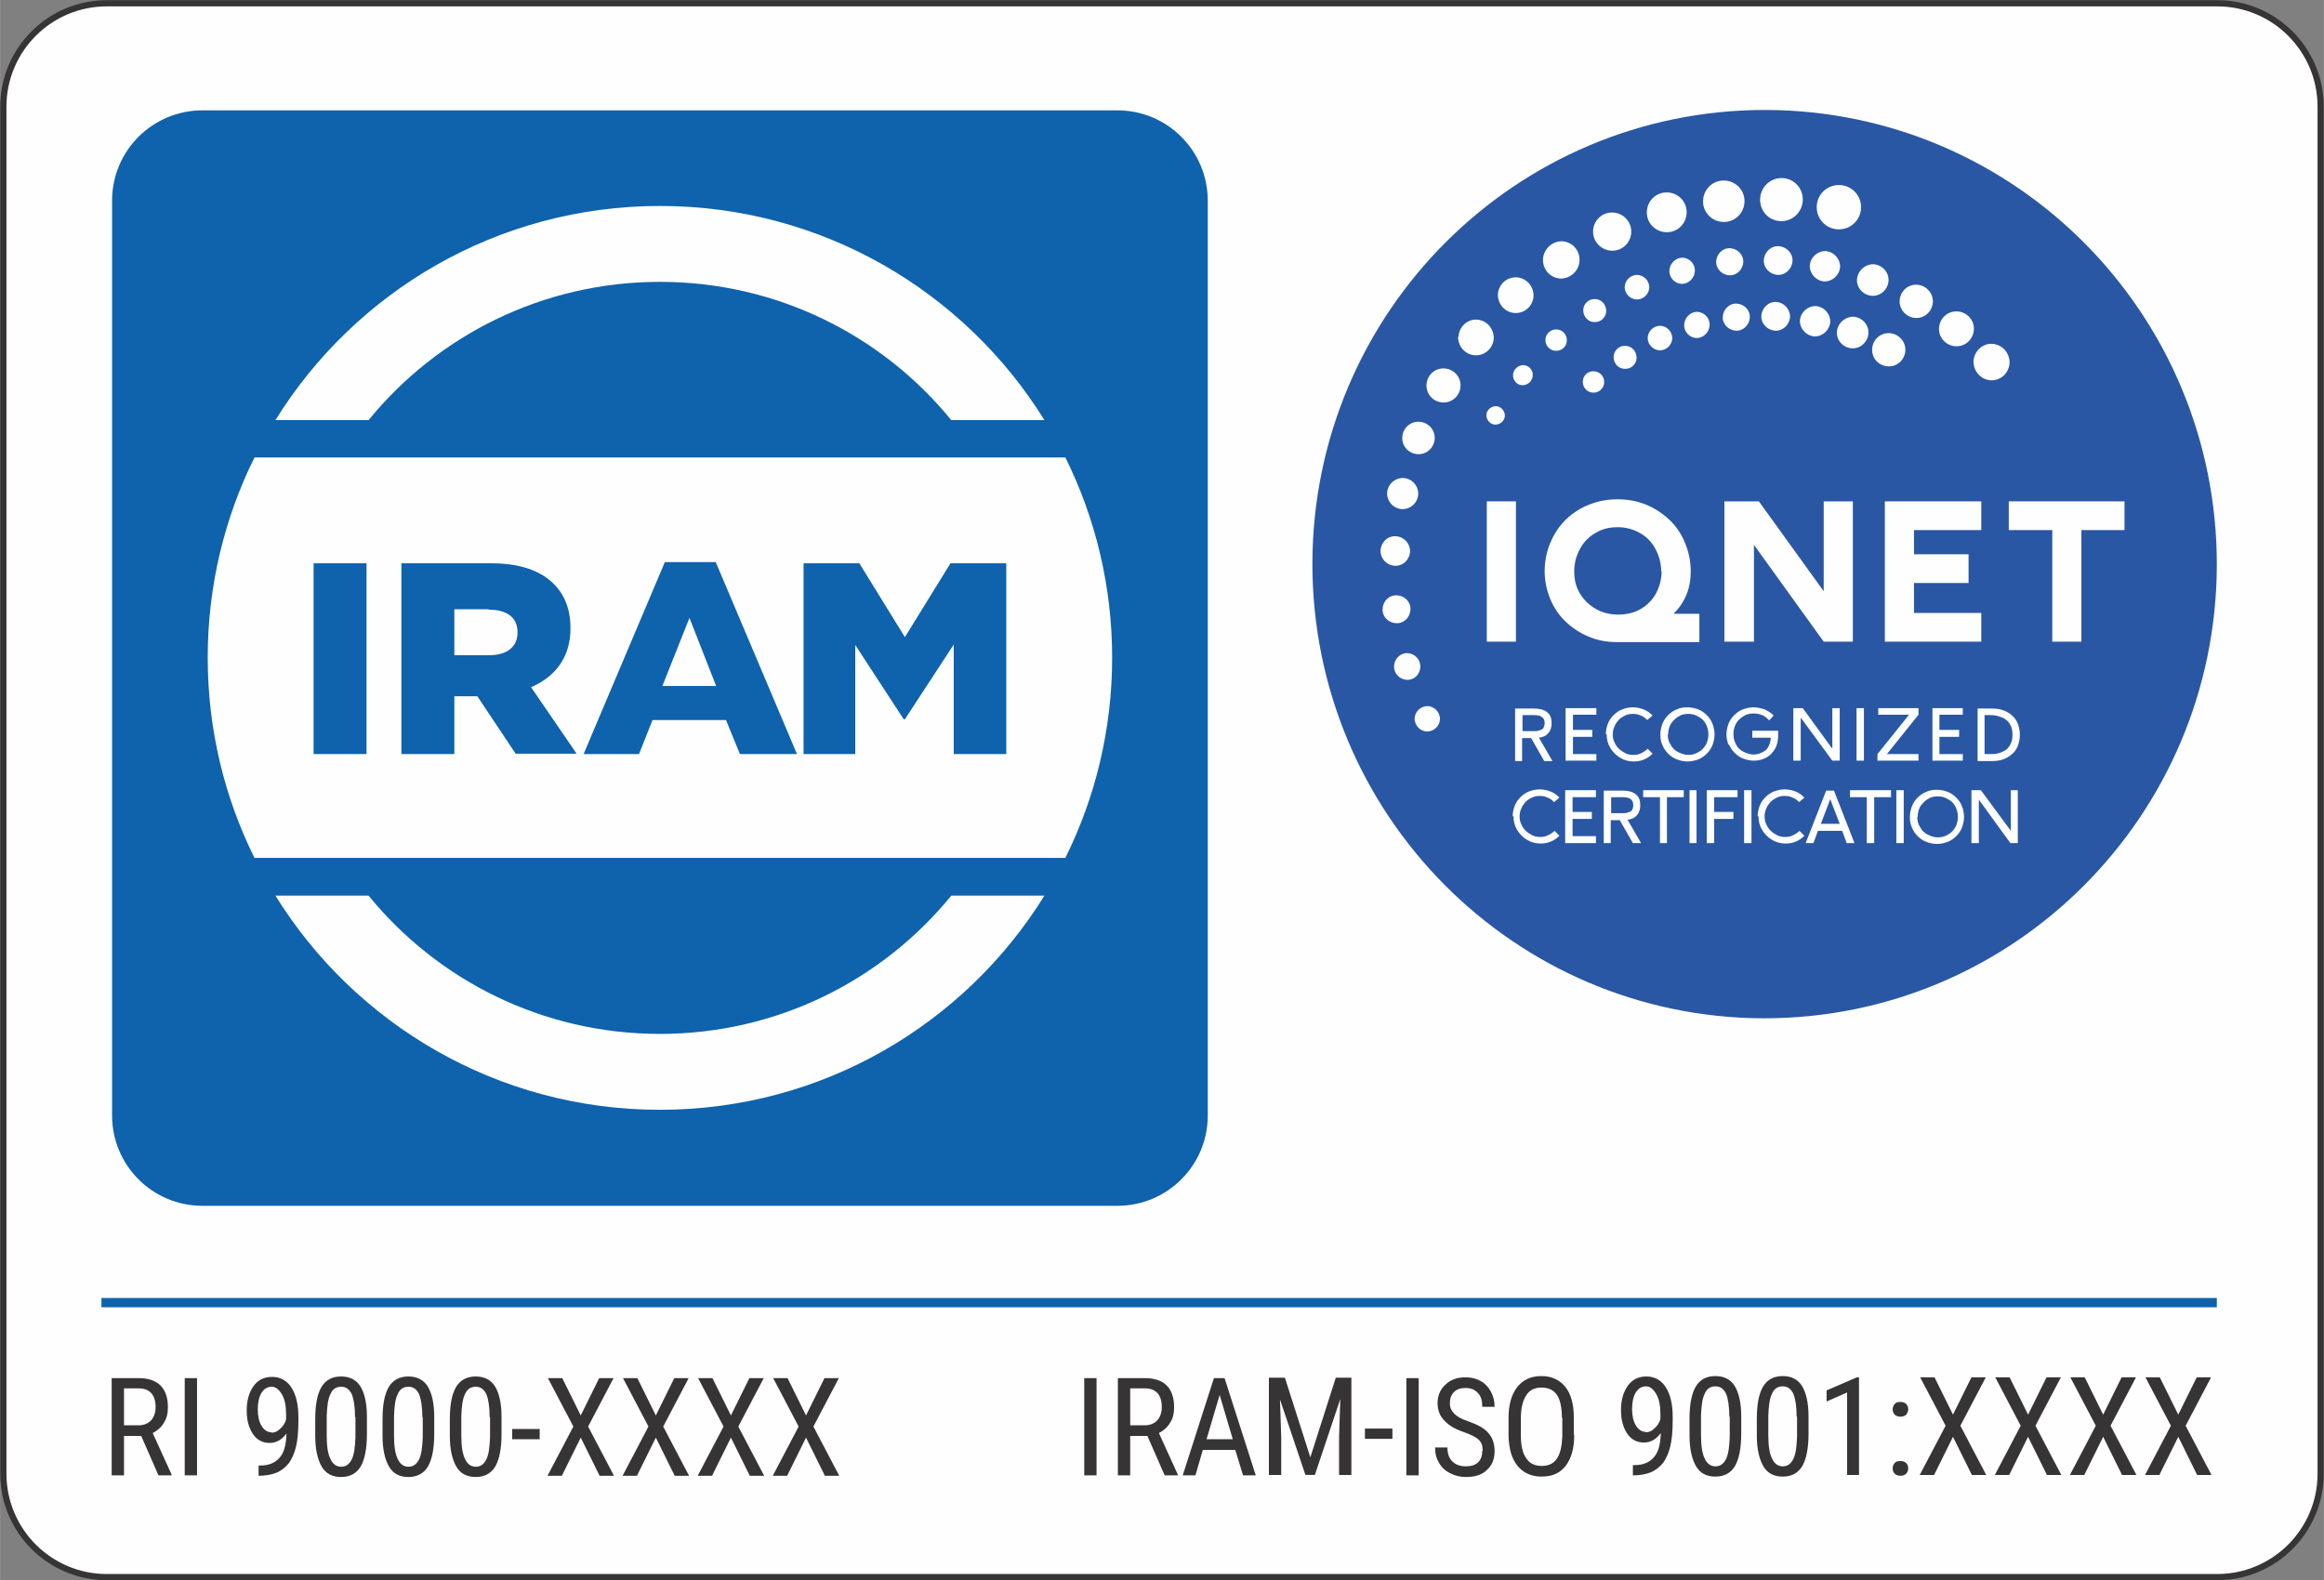 <?xml version="1.0" encoding="UTF-8"?>
<!DOCTYPE svg PUBLIC "-//W3C//DTD SVG 1.1//EN" "http://www.w3.org/Graphics/SVG/1.1/DTD/svg11.dtd">
<!-- Creator: CorelDRAW X5 -->
<svg xmlns="http://www.w3.org/2000/svg" xml:space="preserve" width="77.825mm" height="52.934mm" style="shape-rendering:geometricPrecision; text-rendering:geometricPrecision; image-rendering:optimizeQuality; fill-rule:evenodd; clip-rule:evenodd"
viewBox="0 0 5663 3852"
 xmlns:xlink="http://www.w3.org/1999/xlink">
 <rect x="0" y="0" width="5663" height="3852" fill="#808080" stroke="none"/>
 <defs>
  <style type="text/css">
   <![CDATA[
    .str0 {stroke:#373435;stroke-width:15.092}
    .str1 {stroke:#0F62AC;stroke-width:22.646}
    .fil2 {fill:none;fill-rule:nonzero}
    .fil3 {fill:#0F62AC}
    .fil4 {fill:#FEFEFE}
    .fil5 {fill:#2957A4;fill-rule:nonzero}
    .fil1 {fill:#373435;fill-rule:nonzero}
    .fil6 {fill:#FEFEFE;fill-rule:nonzero}
    .fil0 {fill:#FEFEFE;fill-rule:nonzero}
   ]]>
  </style>
 </defs>
 <g id="Capa_x0020_1">
  <path class="fil0 str0" d="M5403 3844l-5143 0c-139,0 -252,-113 -252,-252l0 -3332c0,-139 113,-252 252,-252l5143 0c139,0 252,113 252,252l0 3332c0,139 -113,252 -252,252z"/>
  <path class="fil1" d="M344 3500l-42 0 0 96 -30 0 0 -237 66 0c23,0 41,6 53,18 12,12 18,30 18,53 0,15 -3,28 -10,38 -6,11 -16,19 -27,25l46 101 0 2 -32 0 -42 -96zm-42 -26l36 0c12,0 22,-4 30,-12 7,-8 11,-19 11,-32 0,-30 -14,-46 -41,-46l-36 0 0 90zm178 122l-30 0 0 -237 30 0 0 237zm217 -101c-11,15 -25,22 -40,22 -17,0 -31,-7 -41,-22 -10,-15 -15,-34 -15,-57 0,-25 6,-45 17,-60 11,-15 26,-22 45,-22 20,0 36,9 47,26 11,17 17,41 17,72l0 9c0,26 -2,48 -6,64 -4,16 -10,29 -17,39 -8,10 -18,18 -29,23 -12,5 -27,8 -45,8l0 -25 5 0c20,0 36,-7 46,-19 11,-12 16,-31 17,-58zm-35 -3c7,0 14,-3 20,-9 7,-6 12,-13 15,-23l0 -13c0,-20 -3,-36 -10,-48 -7,-12 -15,-19 -25,-19 -10,0 -19,5 -25,15 -6,10 -9,24 -9,40 0,16 3,30 9,40 6,10 14,16 24,16zm232 3c0,35 -5,61 -15,79 -10,17 -26,26 -48,26 -21,0 -37,-8 -47,-25 -10,-17 -16,-42 -16,-75l0 -41c0,-35 5,-61 15,-78 10,-17 26,-26 48,-26 21,0 37,8 47,24 10,16 16,41 16,74l0 42zm-29 -41c0,-25 -3,-44 -8,-56 -6,-12 -14,-18 -26,-18 -12,0 -21,6 -26,18 -6,12 -8,29 -9,53l0 49c0,25 3,44 9,56 6,13 15,19 26,19 12,0 20,-6 26,-18 6,-12 8,-30 9,-54l0 -49zm193 41c0,35 -5,61 -15,79 -10,17 -26,26 -48,26 -21,0 -37,-8 -47,-25 -10,-17 -16,-42 -16,-75l0 -41c0,-35 5,-61 15,-78 10,-17 26,-26 48,-26 21,0 37,8 47,24 10,16 16,41 16,74l0 42zm-29 -41c0,-25 -3,-44 -8,-56 -6,-12 -14,-18 -26,-18 -12,0 -21,6 -26,18 -6,12 -8,29 -9,53l0 49c0,25 3,44 9,56 6,13 15,19 26,19 12,0 20,-6 26,-18 6,-12 8,-30 9,-54l0 -49zm193 41c0,35 -5,61 -15,79 -10,17 -26,26 -48,26 -21,0 -37,-8 -47,-25 -10,-17 -16,-42 -16,-75l0 -41c0,-35 5,-61 15,-78 10,-17 26,-26 48,-26 21,0 37,8 47,24 10,16 16,41 16,74l0 42zm-29 -41c0,-25 -3,-44 -8,-56 -6,-12 -14,-18 -26,-18 -12,0 -21,6 -26,18 -6,12 -8,29 -9,53l0 49c0,25 3,44 9,56 6,13 15,19 26,19 12,0 20,-6 26,-18 6,-12 8,-30 9,-54l0 -49zm122 54l-67 0 0 -25 67 0 0 25zm100 -58l45 -91 35 0 -62 118 63 120 -35 0 -46 -93 -46 93 -35 0 63 -120 -62 -118 35 0 45 91zm183 0l45 -91 35 0 -62 118 63 120 -35 0 -46 -93 -46 93 -35 0 63 -120 -62 -118 35 0 45 91zm183 0l45 -91 35 0 -62 118 63 120 -35 0 -46 -93 -46 93 -35 0 63 -120 -62 -118 35 0 45 91zm183 0l45 -91 35 0 -62 118 63 120 -35 0 -46 -93 -46 93 -35 0 63 -120 -62 -118 35 0 45 91z"/>
  <path class="fil1" d="M2672 3596l-30 0 0 -237 30 0 0 237zm124 -96l-42 0 0 96 -30 0 0 -237 66 0c23,0 41,6 53,18 12,12 18,30 18,53 0,15 -3,28 -10,38 -6,11 -16,19 -27,25l46 101 0 2 -32 0 -42 -96zm-42 -26l36 0c12,0 22,-4 30,-12 7,-8 11,-19 11,-32 0,-30 -14,-46 -41,-46l-36 0 0 90zm257 60l-80 0 -18 62 -31 0 76 -237 26 0 76 237 -31 0 -19 -62zm-72 -26l65 0 -32 -108 -32 108zm192 -150l62 194 62 -194 38 0 0 237 -30 0 0 -92 3 -93 -62 185 -23 0 -62 -184 3 92 0 92 -30 0 0 -237 38 0zm262 149l-67 0 0 -25 67 0 0 25zm64 89l-30 0 0 -237 30 0 0 237zm156 -60c0,-12 -3,-21 -10,-27 -6,-6 -18,-12 -35,-18 -17,-6 -29,-12 -38,-19 -9,-7 -15,-14 -20,-22 -4,-8 -7,-18 -7,-29 0,-19 6,-34 19,-46 12,-12 29,-18 49,-18 14,0 26,3 37,9 11,6 19,15 25,26 6,11 9,23 9,37l-30 0c0,-15 -3,-26 -11,-34 -7,-8 -17,-12 -30,-12 -12,0 -21,3 -28,10 -7,7 -10,16 -10,28 0,10 4,18 11,25 7,7 18,13 33,18 23,8 40,17 50,29 10,11 15,26 15,44 0,19 -6,35 -19,46 -12,12 -29,17 -51,17 -14,0 -26,-3 -38,-9 -12,-6 -21,-14 -27,-25 -7,-11 -10,-23 -10,-38l30 0c0,15 4,26 12,34 8,8 19,12 33,12 13,0 23,-3 30,-10 7,-7 10,-16 10,-28zm223 -38c0,32 -7,57 -21,75 -14,18 -33,26 -59,26 -24,0 -44,-9 -58,-26 -14,-17 -21,-41 -22,-72l0 -45c0,-32 7,-57 21,-75 14,-18 34,-27 59,-27 25,0 44,9 58,26 14,17 21,42 21,74l0 43zm-30 -42c0,-25 -4,-44 -12,-56 -8,-12 -21,-18 -38,-18 -16,0 -29,6 -37,19 -8,12 -13,31 -13,55l0 43c0,24 4,43 13,55 8,13 21,19 38,19 17,0 29,-6 37,-18 8,-12 12,-30 13,-54l0 -45zm240 38c-11,15 -25,22 -40,22 -17,0 -31,-7 -41,-22 -10,-15 -15,-34 -15,-57 0,-25 6,-45 17,-60 11,-15 26,-22 45,-22 20,0 36,9 47,26 11,17 17,41 17,72l0 9c0,26 -2,48 -6,64 -4,16 -10,29 -17,39 -8,10 -18,18 -29,23 -12,5 -27,8 -45,8l0 -25 5 0c20,0 36,-7 46,-19 11,-12 16,-31 17,-58zm-35 -3c7,0 14,-3 20,-9 7,-6 12,-13 15,-23l0 -13c0,-20 -3,-36 -10,-48 -7,-12 -15,-19 -25,-19 -10,0 -19,5 -25,15 -6,10 -9,24 -9,40 0,16 3,30 9,40 6,10 14,16 24,16zm232 3c0,35 -5,61 -15,79 -10,17 -26,26 -48,26 -21,0 -37,-8 -47,-25 -10,-17 -16,-42 -16,-75l0 -41c0,-35 5,-61 15,-78 10,-17 26,-26 48,-26 21,0 37,8 47,24 10,16 16,41 16,74l0 42zm-29 -41c0,-25 -3,-44 -8,-56 -6,-12 -14,-18 -26,-18 -12,0 -21,6 -26,18 -6,12 -8,29 -9,53l0 49c0,25 3,44 9,56 6,13 15,19 26,19 12,0 20,-6 26,-18 6,-12 8,-30 9,-54l0 -49zm193 41c0,35 -5,61 -15,79 -10,17 -26,26 -48,26 -21,0 -37,-8 -47,-25 -10,-17 -16,-42 -16,-75l0 -41c0,-35 5,-61 15,-78 10,-17 26,-26 48,-26 21,0 37,8 47,24 10,16 16,41 16,74l0 42zm-29 -41c0,-25 -3,-44 -8,-56 -6,-12 -14,-18 -26,-18 -12,0 -21,6 -26,18 -6,12 -8,29 -9,53l0 49c0,25 3,44 9,56 6,13 15,19 26,19 12,0 20,-6 26,-18 6,-12 8,-30 9,-54l0 -49zm152 142l-29 0 0 -201 -50 22 0 -27 74 -32 5 0 0 239zm82 -16c0,-5 2,-10 5,-13 3,-4 8,-5 14,-5 6,0 11,2 14,5 3,3 5,8 5,13 0,5 -2,9 -5,13 -3,3 -8,5 -14,5 -6,0 -11,-2 -14,-5 -3,-3 -5,-8 -5,-13zm0 -144c0,-5 2,-10 5,-13 3,-4 8,-5 14,-5 6,0 11,2 14,5 3,3 5,8 5,13 0,5 -2,9 -5,13 -3,3 -8,5 -14,5 -6,0 -11,-2 -14,-5 -3,-3 -5,-8 -5,-13zm147 13l45 -91 35 0 -62 118 63 120 -35 0 -46 -93 -46 93 -35 0 63 -120 -62 -118 35 0 45 91zm183 0l45 -91 35 0 -62 118 63 120 -35 0 -46 -93 -46 93 -35 0 63 -120 -62 -118 35 0 45 91zm183 0l45 -91 35 0 -62 118 63 120 -35 0 -46 -93 -46 93 -35 0 63 -120 -62 -118 35 0 45 91zm183 0l45 -91 35 0 -62 118 63 120 -35 0 -46 -93 -46 93 -35 0 63 -120 -62 -118 35 0 45 91z"/>
  <line class="fil2 str1" x1="247" y1="3175" x2="5402" y2= "3175" />
  <path class="fil3" d="M2723 2939l-2230 0c-122,0 -220,-99 -220,-220l0 -2230c0,-122 99,-220 220,-220l2230 0c122,0 220,99 220,220l0 2230c0,122 -99,220 -220,220z"/>
  <path class="fil4" d="M2596 2091c73,-147 114,-313 114,-488 0,-175 -41,-341 -114,-488l-1976 0c-73,147 -114,313 -114,488 0,175 41,341 114,488l1976 0z"/>
  <path class="fil3" d="M2452 1838l0 0 -128 0 0 -267 -119 182 -3 0 -118 -181 0 266 -126 0 0 -465 136 0 111 180 111 -180 136 0 0 465zm-649 0l0 0 -34 -83 -179 0 -33 83 -135 0 198 -468 124 0 198 468 -138 0zm-546 0l0 0 -94 -141 -56 0 0 141 -129 0 0 -465 220 0c71,0 120,19 151,50 27,27 41,62 41,108l0 1c0,71 -38,118 -96,143l111 162 -149 0zm-364 0l0 0 -129 0 0 -465 129 0 0 465zm298 -353l0 0 -84 0 0 112 85 0c44,0 69,-21 69,-55l0 -1c0,-37 -27,-55 -70,-55zm423 187l131 0 -65 -166 -66 166z"/>
  <path class="fil4" d="M1608 502c396,0 743,209 937,522l-227 0c-168,-206 -424,-337 -710,-337 -286,0 -542,131 -710,337l-227 0c194,-313 541,-522 937,-522zm937 1681c-194,313 -541,522 -937,522 -396,0 -743,-209 -937,-522l227 0c168,206 424,337 710,337 286,0 542,-131 710,-337l227 0z"/>
  <path class="fil5" d="M5402 1378c-2,611 -496,1105 -1105,1104 -608,-2 -1100,-498 -1099,-1110 2,-611 496,-1105 1105,-1104 609,2 1100,498 1099,1110z"/>
  <polygon class="fil6" points="3623,1564 3694,1564 3694,1222 3623,1222 "/>
  <path class="fil6" d="M4049 1392c0,20 -5,38 -14,55 -9,16 -22,29 -38,38 -16,9 -34,13 -54,13 -30,0 -55,-10 -76,-30 -21,-20 -31,-45 -31,-75 0,-20 5,-39 14,-55 9,-17 22,-30 38,-39 16,-10 34,-14 54,-14 20,0 38,5 54,14 16,9 29,22 38,39 9,17 14,35 14,55zm30 103c27,-27 41,-61 41,-102 0,-25 -5,-48 -14,-70 -9,-22 -22,-41 -38,-56 -16,-15 -35,-28 -57,-37 -22,-9 -45,-13 -70,-13 -33,0 -63,8 -90,23 -27,15 -49,37 -64,64 -15,27 -23,56 -23,88 0,24 5,47 14,69 9,21 22,40 38,55 16,15 34,27 56,36 21,9 44,13 67,13l202 0 0 -69 -62 0z"/>
  <polygon class="fil6" points="4444,1222 4444,1441 4286,1222 4202,1222 4202,1564 4274,1564 4274,1328 4444,1564 4515,1564 4515,1222 "/>
  <polygon class="fil6" points="4828,1292 4828,1222 4593,1222 4593,1564 4828,1564 4828,1494 4664,1494 4664,1421 4797,1421 4797,1351 4664,1351 4664,1292 "/>
  <polygon class="fil6" points="4895,1222 4895,1292 5001,1292 5001,1564 5072,1564 5072,1292 5177,1292 5177,1222 "/>
  <path class="fil6" d="M3857 930c0,-14 12,-26 27,-25 14,0 26,13 25,27 0,14 -13,26 -27,25 -14,0 -26,-13 -25,-27z"/>
  <path class="fil6" d="M3932 870c0,-15 13,-28 29,-27 15,0 27,13 27,29 0,15 -13,28 -29,27 -15,0 -27,-13 -27,-29z"/>
  <path class="fil6" d="M4104 791c1,-17 15,-31 32,-31 17,1 31,15 30,33 -1,17 -15,31 -32,31 -17,-1 -31,-15 -30,-33z"/>
  <path class="fil6" d="M4292 770c1,-19 17,-35 36,-34 19,1 34,17 34,36 -1,19 -17,35 -36,34 -19,-1 -35,-17 -34,-36z"/>
  <path class="fil6" d="M4386 782c1,-20 18,-36 38,-36 20,1 36,18 36,38 -1,20 -18,36 -38,36 -20,-1 -36,-18 -36,-38z"/>
  <path class="fil6" d="M4476 810c1,-21 19,-38 40,-38 21,1 38,19 37,40 -1,21 -19,38 -40,37 -21,-1 -38,-19 -37,-40z"/>
  <path class="fil6" d="M4562 851c1,-22 19,-40 42,-39 22,1 40,20 39,42 -1,22 -19,40 -42,39 -22,-1 -40,-19 -39,-42z"/>
  <path class="fil6" d="M3622 1012c0,-12 11,-22 23,-22 12,0 22,11 22,23 0,12 -11,22 -23,22 -12,0 -22,-11 -22,-23z"/>
  <path class="fil6" d="M3687 914c0,-13 12,-24 25,-24 13,0 24,12 23,25 0,13 -12,24 -25,24 -13,0 -24,-12 -23,-25z"/>
  <path class="fil6" d="M3858 756c0,-15 13,-28 29,-27 15,0 27,13 27,29 0,15 -13,28 -29,27 -15,0 -27,-13 -27,-29z"/>
  <path class="fil6" d="M3959 699c1,-16 14,-29 31,-29 16,1 29,14 29,31 -1,16 -14,29 -31,29 -16,-1 -29,-14 -29,-31z"/>
  <path class="fil6" d="M4068 659c1,-17 15,-31 32,-31 17,1 31,15 30,33 -1,17 -15,31 -32,31 -17,-1 -31,-15 -30,-33z"/>
  <path class="fil6" d="M4182 637c1,-18 16,-33 34,-32 18,1 33,16 32,34 -1,18 -16,33 -34,32 -18,-1 -33,-16 -32,-34z"/>
  <path class="fil6" d="M4298 634c1,-19 17,-35 36,-34 19,1 35,17 34,36 -1,19 -17,35 -36,34 -19,-1 -35,-17 -34,-36z"/>
  <path class="fil6" d="M4410 648c1,-20 18,-36 38,-36 20,1 36,18 36,38 -1,20 -18,36 -38,36 -20,-1 -36,-18 -36,-38z"/>
  <path class="fil6" d="M4525 682c1,-21 19,-38 40,-38 21,1 38,19 37,40 -1,21 -19,38 -40,37 -21,-1 -38,-19 -37,-40z"/>
  <path class="fil6" d="M4629 733c1,-22 19,-40 42,-39 22,1 40,20 39,42 -1,22 -19,40 -42,39 -22,-1 -40,-20 -39,-42z"/>
  <path class="fil6" d="M4725 800c1,-23 20,-42 44,-41 23,1 42,20 41,44 -1,23 -20,42 -44,41 -23,-1 -42,-20 -41,-44z"/>
  <path class="fil6" d="M4809 881c1,-24 21,-44 45,-43 24,1 43,21 43,46 -1,24 -21,44 -45,43 -24,-1 -43,-21 -43,-46z"/>
  <path class="fil6" d="M3447 1751c1,-17 15,-30 32,-30 17,1 30,15 30,32 -1,17 -15,30 -32,30 -17,-1 -30,-15 -30,-32z"/>
  <path class="fil6" d="M3397 1623c1,-18 16,-32 33,-31 18,1 32,16 31,34 -1,18 -15,32 -33,31 -18,-1 -32,-16 -31,-34z"/>
  <path class="fil6" d="M3369 1484c1,-19 16,-34 35,-33 19,1 34,16 33,35 -1,19 -16,34 -35,33 -19,-1 -34,-16 -33,-35z"/>
  <path class="fil6" d="M3364 1342c1,-20 17,-36 37,-35 20,1 35,17 35,37 -1,20 -17,36 -37,35 -20,-1 -35,-17 -35,-37z"/>
  <path class="fil6" d="M3380 1202c1,-21 18,-37 39,-37 21,1 37,18 37,39 -1,21 -18,37 -39,37 -21,-1 -37,-18 -37,-39z"/>
  <path class="fil6" d="M3417 1066c1,-22 19,-39 41,-38 22,1 39,19 38,41 -1,22 -19,39 -41,38 -22,-1 -39,-19 -38,-41z"/>
  <path class="fil6" d="M3476 938c1,-23 20,-41 43,-40 23,1 41,20 40,43 -1,23 -20,41 -43,40 -23,-1 -41,-20 -40,-43z"/>
  <path class="fil6" d="M3554 821c1,-24 21,-43 44,-42 24,1 42,21 42,45 -1,24 -21,43 -45,42 -24,-1 -42,-21 -42,-45z"/>
  <path class="fil6" d="M3650 718c1,-24 21,-43 45,-42 24,1 42,21 42,45 -1,24 -21,43 -45,42 -24,-1 -42,-21 -42,-45z"/>
  <path class="fil6" d="M3760 632c1,-25 22,-44 46,-44 25,1 44,22 43,47 -1,25 -22,44 -46,44 -25,-1 -44,-22 -43,-47z"/>
  <path class="fil6" d="M3882 563c1,-26 22,-46 48,-45 26,1 46,23 45,48 -1,26 -22,46 -48,45 -26,-1 -46,-23 -45,-48z"/>
  <path class="fil6" d="M4013 516c1,-27 23,-48 50,-47 27,1 48,23 47,50 -1,27 -23,48 -50,47 -27,-1 -48,-23 -47,-50z"/>
  <path class="fil6" d="M4150 489c1,-28 24,-50 52,-49 28,1 50,24 49,52 -1,28 -24,50 -52,49 -28,-1 -50,-24 -49,-52z"/>
  <path class="fil6" d="M4289 485c1,-29 25,-52 54,-51 29,1 51,25 50,54 -1,29 -25,52 -54,51 -29,-1 -51,-25 -50,-54z"/>
  <path class="fil6" d="M4427 503c1,-30 26,-53 56,-52 30,1 53,26 52,56 -1,30 -26,53 -56,52 -30,-1 -53,-26 -52,-56z"/>
  <path class="fil6" d="M3766 828c0,-14 13,-26 27,-25 14,0 26,13 25,27 0,14 -12,26 -27,25 -14,0 -26,-13 -25,-27z"/>
  <path class="fil6" d="M4198 772c1,-18 16,-33 34,-32 18,1 33,16 32,34 -1,18 -16,33 -34,32 -18,-1 -33,-16 -32,-34z"/>
  <path class="fil6" d="M4015 823c1,-16 14,-29 31,-29 16,1 29,14 29,31 -1,16 -14,29 -31,29 -16,-1 -29,-14 -29,-31z"/>
  <path class="fil6" d="M3710 1782l29 0c4,0 7,0 10,-1 3,-1 5,-2 8,-3 2,-1 4,-3 5,-6 1,-3 2,-6 2,-9 0,-7 -2,-12 -6,-15 -4,-3 -10,-5 -19,-5l-29 0 0 39zm-18 73l0 -128 47 0c13,0 24,3 31,9 8,6 11,15 11,27 0,10 -3,18 -8,24 -5,6 -13,10 -23,11l33 57 -20 0 -32 -56 -22 0 0 56 -18 0z"/>
  <polygon class="fil6" points="3815,1854 3815,1726 3890,1726 3890,1742 3833,1742 3833,1779 3880,1779 3880,1796 3833,1796 3833,1838 3890,1838 3890,1854 "/>
  <path class="fil6" d="M3913 1790c0,-9 2,-18 5,-26 3,-8 8,-15 14,-21 6,-6 13,-11 21,-14 8,-3 17,-5 26,-5 9,0 18,2 26,5 8,3 15,8 22,15l-13 11c-5,-5 -10,-9 -16,-11 -6,-3 -12,-4 -19,-4 -7,0 -13,1 -19,4 -6,3 -11,6 -16,11 -4,5 -8,10 -10,16 -3,6 -4,13 -4,19 0,7 1,13 4,19 3,6 6,12 11,16 4,4 10,8 16,11 6,3 12,4 19,4 7,0 13,-1 19,-4 6,-3 11,-6 16,-11l12 12c-13,13 -28,19 -46,19 -12,0 -23,-3 -33,-9 -10,-6 -18,-14 -24,-24 -6,-10 -9,-21 -9,-34z"/>
  <path class="fil6" d="M4064 1790c0,9 2,18 7,25 4,8 10,14 18,18 8,4 16,7 25,7 9,0 17,-2 25,-7 8,-4 13,-10 18,-18 4,-8 6,-16 6,-25 0,-9 -2,-17 -6,-25 -4,-8 -10,-14 -18,-18 -8,-5 -16,-7 -25,-7 -9,0 -18,2 -25,7 -8,5 -13,11 -18,18 -4,8 -6,16 -6,25zm-18 0c0,-9 2,-18 5,-26 3,-8 8,-15 14,-21 6,-6 13,-11 21,-14 8,-4 17,-5 26,-5 9,0 18,2 26,5 8,3 15,8 21,14 6,6 11,13 14,21 3,8 5,17 5,26 0,9 -2,18 -5,26 -3,8 -8,15 -14,21 -6,6 -13,11 -21,14 -8,3 -17,5 -26,5 -9,0 -18,-2 -26,-5 -8,-3 -15,-8 -21,-14 -6,-6 -11,-13 -14,-21 -4,-8 -5,-17 -5,-26z"/>
  <path class="fil6" d="M4212 1816c-3,-8 -5,-17 -5,-26 0,-9 2,-18 5,-26 3,-8 8,-15 14,-21 6,-6 13,-11 21,-14 8,-3 17,-5 26,-5 9,0 18,2 27,5 9,4 16,9 22,15l-11 12c-5,-6 -10,-10 -17,-13 -7,-3 -14,-4 -21,-4 -9,0 -18,2 -25,7 -8,5 -14,11 -18,18 -4,8 -6,16 -6,25 0,9 2,17 6,25 4,8 10,14 18,18 8,4 16,7 25,7 6,0 11,-1 16,-3 5,-2 9,-4 13,-7 4,-3 7,-8 9,-13 2,-5 4,-11 4,-18l-45 0 0 -17 63 0 0 11c0,12 -2,23 -7,32 -5,9 -12,17 -21,22 -9,5 -19,8 -31,8 -9,0 -18,-2 -26,-5 -8,-3 -15,-8 -21,-14 -6,-6 -11,-13 -14,-21z"/>
  <polygon class="fil6" points="4370,1854 4370,1726 4393,1726 4465,1825 4465,1726 4483,1726 4483,1854 4465,1854 4388,1749 4388,1854 "/>
  <polygon class="fil6" points="4524,1726 4542,1726 4542,1854 4524,1854 "/>
  <polygon class="fil6" points="4575,1854 4575,1838 4652,1742 4577,1742 4577,1726 4675,1726 4675,1742 4598,1838 4675,1838 4675,1854 "/>
  <polygon class="fil6" points="4709,1854 4709,1726 4783,1726 4783,1742 4726,1742 4726,1779 4774,1779 4774,1796 4726,1796 4726,1838 4783,1838 4783,1854 "/>
  <path class="fil6" d="M4837 1838l16 0c7,0 14,-1 20,-3 6,-2 12,-5 16,-8 5,-4 8,-9 11,-15 3,-6 4,-13 4,-21 0,-8 -1,-16 -4,-22 -3,-6 -7,-11 -12,-15 -5,-4 -11,-6 -17,-8 -6,-2 -13,-3 -21,-3l-14 0 0 95zm-18 17l0 -128 35 0c10,0 19,1 27,4 8,3 16,7 22,13 6,5 11,12 14,20 3,8 5,17 5,27 0,10 -2,19 -5,27 -3,8 -8,15 -14,20 -6,5 -13,10 -22,13 -8,3 -18,4 -27,4l-35 0z"/>
  <path class="fil6" d="M3686 1990c0,-9 2,-18 5,-26 3,-8 8,-15 14,-21 6,-6 13,-11 21,-14 8,-3 17,-5 26,-5 9,0 18,2 26,5 8,3 15,8 22,15l-13 11c-5,-5 -10,-9 -16,-11 -6,-3 -12,-4 -19,-4 -7,0 -13,1 -19,4 -6,3 -11,6 -16,11 -4,5 -8,10 -10,16 -3,6 -4,12 -4,19 0,7 1,13 4,19 3,6 6,12 11,16 4,4 10,8 16,11 6,3 12,4 19,4 7,0 13,-1 19,-4 6,-3 11,-6 16,-11l12 12c-13,13 -28,19 -46,19 -12,0 -23,-3 -33,-9 -10,-6 -18,-14 -24,-24 -6,-10 -9,-21 -9,-34z"/>
  <polygon class="fil6" points="3814,2055 3814,1926 3889,1926 3889,1943 3832,1943 3832,1979 3879,1979 3879,1996 3832,1996 3832,2038 3889,2038 3889,2055 "/>
  <path class="fil6" d="M3926 1982l29 0c4,0 7,0 10,-1 3,-1 5,-2 8,-3 2,-1 4,-3 5,-6 1,-3 2,-6 2,-9 0,-7 -2,-12 -6,-15 -4,-3 -10,-5 -19,-5l-29 0 0 39zm-18 73l0 -128 47 0c13,0 24,3 31,9 8,6 11,15 11,27 0,10 -3,18 -8,24 -5,6 -13,10 -23,11l33 57 -20 0 -32 -56 -22 0 0 56 -18 0z"/>
  <polygon class="fil6" points="4004,1943 4004,1926 4103,1926 4103,1943 4062,1943 4062,2055 4045,2055 4045,1943 "/>
  <polygon class="fil6" points="4117,1926 4134,1926 4134,2055 4117,2055 "/>
  <polygon class="fil6" points="4159,2055 4159,1926 4234,1926 4234,1943 4177,1943 4177,1979 4224,1979 4224,1996 4177,1996 4177,2055 "/>
  <polygon class="fil6" points="4250,1926 4268,1926 4268,2055 4250,2055 "/>
  <path class="fil6" d="M4283 1990c0,-9 2,-18 5,-26 3,-8 8,-15 14,-21 6,-6 13,-11 21,-14 8,-3 17,-5 26,-5 9,0 18,2 26,5 8,3 15,8 22,15l-13 11c-5,-5 -10,-9 -16,-11 -6,-3 -12,-4 -19,-4 -7,0 -13,1 -19,4 -6,3 -11,6 -16,11 -4,5 -8,10 -10,16 -3,6 -4,12 -4,19 0,7 1,13 4,19 3,6 6,12 11,16 4,4 10,8 16,11 6,3 12,4 19,4 7,0 13,-1 19,-4 6,-3 11,-6 16,-11l12 12c-13,13 -28,19 -46,19 -12,0 -23,-3 -33,-9 -10,-6 -18,-14 -24,-24 -6,-10 -9,-21 -9,-34z"/>
  <path class="fil6" d="M4437 2008l46 0 -23 -60 -23 60zm-37 47l50 -128 19 0 50 128 -19 0 -11 -30 -59 0 -11 30 -19 0z"/>
  <polygon class="fil6" points="4508,1943 4508,1926 4608,1926 4608,1943 4567,1943 4567,2055 4549,2055 4549,1943 "/>
  <polygon class="fil6" points="4621,1926 4639,1926 4639,2055 4621,2055 "/>
  <path class="fil6" d="M4672 1991c0,9 2,18 7,25 4,8 10,14 18,18 8,4 16,7 25,7 9,0 17,-2 25,-7 8,-4 13,-10 18,-18 4,-8 6,-16 6,-25 0,-9 -2,-17 -6,-25 -4,-8 -10,-14 -18,-18 -8,-5 -16,-7 -25,-7 -9,0 -18,2 -25,7 -8,5 -13,11 -18,18 -4,8 -6,16 -6,25zm-18 0c0,-9 2,-18 5,-26 3,-8 8,-15 14,-21 6,-6 13,-11 21,-14 8,-4 17,-5 26,-5 9,0 18,2 26,5 8,3 15,8 21,14 6,6 11,13 14,21 3,8 5,17 5,26 0,9 -2,18 -5,26 -3,8 -8,15 -14,21 -6,6 -13,11 -21,14 -8,3 -17,5 -26,5 -9,0 -18,-2 -26,-5 -8,-3 -15,-8 -21,-14 -6,-6 -11,-13 -14,-21 -4,-8 -5,-17 -5,-26z"/>
  <polygon class="fil6" points="4804,2055 4804,1926 4827,1926 4900,2025 4900,1926 4917,1926 4917,2055 4899,2055 4822,1949 4822,2055 "/>
 </g>
</svg>
